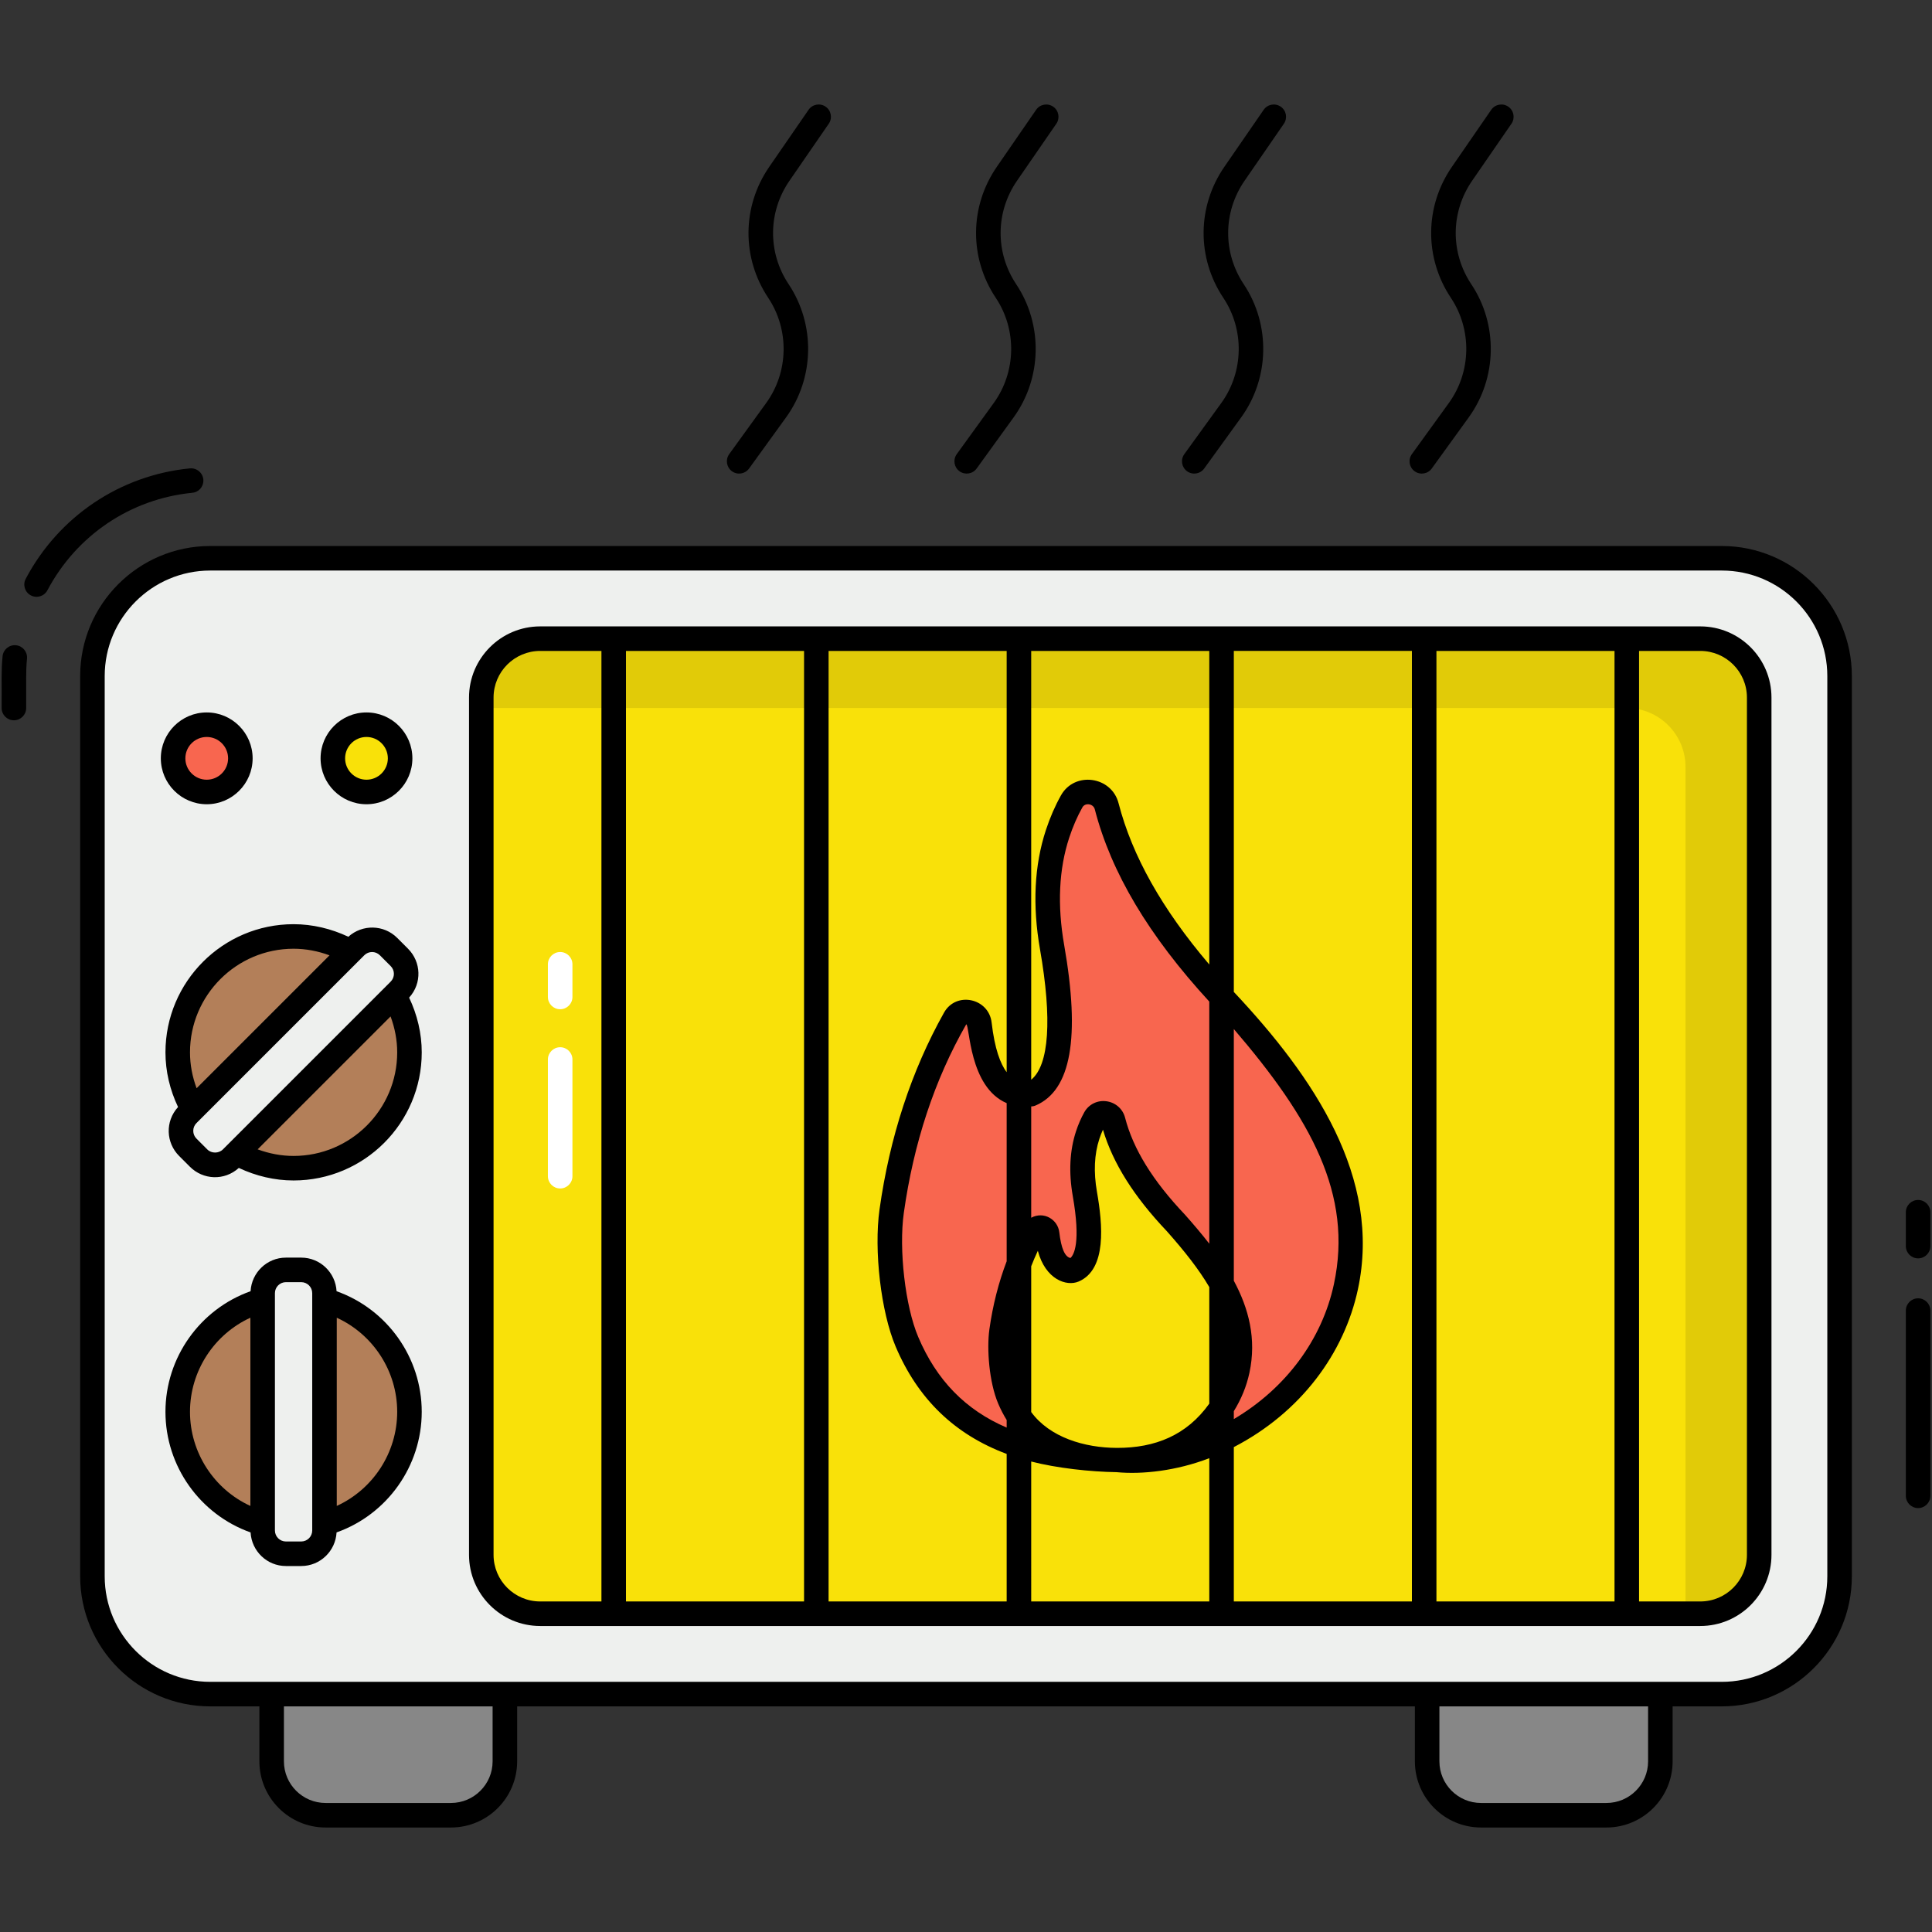 <svg enable-background="new 0 0 512 512" height="512" viewBox="0 0 512 512" width="512" xmlns="http://www.w3.org/2000/svg"><rect x="0" y="0" width="512" height="512" fill="#333333" stroke="none"/><g id="_x31_3_Heater"><g><g><path d="m487.596 179.162v238.578c0 17.239-13.975 31.214-31.214 31.214h-400.586c-17.239 0-31.214-13.975-31.214-31.214v-238.578c0-17.239 13.975-31.214 31.214-31.214h400.586c17.239-.001 31.214 13.975 31.214 31.214z" fill="#eef0ee"/><path d="m127.633 412.045v-227.188c0-8.62 6.988-15.607 15.607-15.607h307.446c8.62 0 15.607 6.988 15.607 15.607v227.188c0 8.62-6.988 15.607-15.607 15.607h-307.446c-8.619 0-15.607-6.987-15.607-15.607z" fill="#f9e109"/><path d="m466.292 184.846v227.189c0 8.636-6.997 15.607-15.607 15.607h-4.006v-224.406c0-8.61-6.997-15.607-15.607-15.607h-303.431v-2.783c0-8.61 6.971-15.607 15.607-15.607h307.436c8.611 0 15.608 6.997 15.608 15.607z" opacity=".1"/><g fill="#fff"><path d="m148.451 277.526c-1.796 0-3.252 1.456-3.252 3.252v30.929c0 1.796 1.456 3.251 3.252 3.251s3.252-1.456 3.252-3.251v-30.929c-.001-1.796-1.456-3.252-3.252-3.252z"/><path d="m148.451 252.296c-1.796 0-3.252 1.456-3.252 3.251v8.661c0 1.796 1.456 3.251 3.252 3.251s3.252-1.456 3.252-3.251v-8.661c-.001-1.796-1.456-3.251-3.252-3.251z"/></g><path d="m133.884 448.957v17.818c0 7.887-6.394 14.281-14.281 14.281h-33.243c-7.887 0-14.281-6.394-14.281-14.281v-17.818z" fill="#878787"/><path d="m440.098 448.957v17.818c0 7.887-6.394 14.281-14.281 14.281h-33.243c-7.887 0-14.281-6.394-14.281-14.281v-17.818z" fill="#878787"/><path d="m63.787 200.966c0 4.925-3.989 8.914-8.914 8.914s-8.914-3.989-8.914-8.914 3.989-8.914 8.914-8.914c4.924 0 8.914 3.989 8.914 8.914z" fill="#f8664f"/><path d="m106.121 200.966c0 4.925-3.989 8.914-8.914 8.914s-8.914-3.989-8.914-8.914 3.989-8.914 8.914-8.914 8.914 3.989 8.914 8.914z" fill="#f9e109"/><ellipse cx="77.887" cy="278.881" fill="#b37f59" rx="30.704" ry="30.704" transform="matrix(.707 -.707 .707 .707 -174.386 136.757)"/><ellipse cx="77.887" cy="374.146" fill="#b37f59" rx="30.704" ry="30.704" transform="matrix(.707 -.707 .707 .707 -241.749 164.66)"/><path d="m86.081 342.698v62.897c0 3.405-2.76 6.165-6.165 6.165h-4.058c-3.405 0-6.165-2.76-6.165-6.165v-62.897c0-3.405 2.76-6.165 6.165-6.165h4.058c3.405 0 6.165 2.76 6.165 6.165z" fill="#eef0ee"/><path d="m105.919 262.437-44.475 44.475c-2.408 2.408-6.311 2.408-8.718 0l-2.869-2.869c-2.408-2.408-2.408-6.311 0-8.718l44.475-44.475c2.408-2.408 6.311-2.408 8.718 0l2.869 2.869c2.407 2.407 2.407 6.311 0 8.718z" fill="#eef0ee"/><path d="m295.386 386.761c-31.501-.359-47.15-12.788-54.956-31.19-3.857-9.093-5.416-24.846-4.038-34.627 2.737-19.424 8.459-36.288 16.701-50.99 1.661-2.963 6.164-1.975 6.554 1.4 1.441 12.457 5.551 19.526 13.616 18.618 7.826-3.366 9.554-16.6 5.638-38.971-1.749-9.99-1.721-20.385 1.451-30.018 1.021-3.1 2.263-5.981 3.748-8.623 2.187-3.892 8.155-3.013 9.271 1.309 4.131 16.005 14.05 33.243 32.041 52.204 20.363 22.94 37.479 46.568 31.357 75.122-3.566 16.634-14.903 30.715-29.814 38.904-10.495 5.762-21.018 7.926-31.569 6.862z" fill="#f8664f"/><path d="m296.145 386.887c-16.357-.186-24.483-6.64-28.536-16.196-2.003-4.722-2.813-12.902-2.097-17.98 1.421-10.086 4.392-18.843 8.672-26.477.863-1.539 3.201-1.026 3.403.727.748 6.469 2.883 10.139 7.07 9.668 4.063-1.748 4.961-8.62 2.927-20.236-.908-5.187-.894-10.585.753-15.587.53-1.61 1.175-3.105 1.946-4.477 1.136-2.021 4.234-1.565 4.814.68 2.145 8.31 7.296 17.262 16.637 27.107 10.574 11.911 19.461 24.18 16.283 39.007-1.852 8.637-7.738 15.949-15.481 20.201-5.449 2.991-10.913 4.115-16.391 3.563z" fill="#f9e109"/></g><g><path d="m508.318 318.003c-1.796 0-3.251 1.456-3.251 3.252v8.975c0 1.796 1.456 3.252 3.251 3.252 1.796 0 3.252-1.456 3.252-3.252v-8.975c0-1.796-1.456-3.252-3.252-3.252z"/><path d="m508.318 344.067c-1.796 0-3.251 1.456-3.251 3.252v49.085c0 1.796 1.456 3.252 3.251 3.252 1.796 0 3.252-1.456 3.252-3.252v-49.085c0-1.796-1.456-3.252-3.252-3.252z"/><path d="m4.232 170.998c-1.786-.182-3.379 1.135-3.55 2.923-.388 4.012-.198 6.361-.249 13.71 0 1.796 1.456 3.251 3.252 3.251s3.252-1.456 3.252-3.251c.047-7.392-.128-9.497.218-13.082.172-1.788-1.136-3.378-2.923-3.551z"/><path d="m50.85 130.607c1.707-.098 3.05-1.514 3.05-3.246 0-1.901-1.669-3.414-3.582-3.236-18.498 1.812-34.759 12.752-43.499 29.262-.84 1.588-.234 3.555 1.353 4.396 1.602.847 3.561.221 4.396-1.353 7.698-14.548 22.003-24.194 38.282-25.823z"/><path d="m456.294 144.698h-400.585c-19.005 0-34.466 15.461-34.466 34.466v238.578c0 19.005 15.461 34.466 34.466 34.466h13.031v14.568c0 9.668 7.865 17.533 17.533 17.533h33.243c9.668 0 17.533-7.865 17.533-17.533v-14.568h237.907v14.568c0 9.668 7.865 17.533 17.53 17.533h33.244c9.668 0 17.533-7.865 17.533-17.533v-14.568h13.031c19.004 0 34.466-15.461 34.466-34.466v-238.578c0-19.005-15.462-34.466-34.466-34.466zm-325.749 322.078c0 6.081-4.948 11.03-11.03 11.03h-33.242c-6.081 0-11.03-4.948-11.03-11.03v-14.566h55.302zm306.215 0c0 6.081-4.948 11.03-11.03 11.03h-33.244c-6.081 0-11.027-4.948-11.027-11.03v-14.566h55.301zm47.497-49.034c0 15.419-12.544 27.963-27.963 27.963h-400.585c-15.419 0-27.963-12.544-27.963-27.963v-238.578c0-15.419 12.544-27.963 27.963-27.963h400.586c15.419 0 27.963 12.544 27.963 27.963v238.578z"/><path d="m450.599 166h-307.445c-10.398 0-18.859 8.46-18.859 18.859v227.188c0 10.398 8.46 18.859 18.859 18.859h307.445c10.4 0 18.859-8.46 18.859-18.859v-227.188c0-10.398-8.459-18.859-18.859-18.859zm-231.014 6.503h47.193v111.641c-1.651-2.197-3.173-6.128-3.988-13.165-.747-6.46-9.399-8.356-12.619-2.615-8.633 15.399-14.382 32.938-17.084 52.127-1.534 10.886.38 27.192 4.264 36.351 5.885 13.873 15.611 23.3 29.427 28.461v39.099h-47.193zm-6.503 251.899h-47.193v-251.899h47.193zm68.934-173.959c-1.849-10.564-1.4-20.133 1.336-28.441.965-2.934 2.141-5.642 3.495-8.047.748-1.322 2.899-.975 3.287.53 4.327 16.758 14.294 33.474 30.338 50.942v64.167c-2.077-2.674-4.275-5.246-6.467-7.716-8.52-8.977-13.702-17.378-15.849-25.682-.599-2.331-2.548-4.04-4.961-4.355-2.378-.32-4.672.826-5.835 2.897-.859 1.528-1.598 3.226-2.2 5.053-1.677 5.097-1.969 10.872-.866 17.163 2.149 12.283.338 15.565-.617 16.426-1.468-.285-2.459-2.563-2.949-6.793-.397-3.443-4.137-5.662-7.448-3.875v-29.492c.329-.032.629-.024 1.181-.26 9.387-4.036 11.858-17.944 7.555-42.517zm-15.239 83.81c-2.144 5.62-3.677 11.643-4.575 18.007-.737 5.248-.069 14.054 2.327 19.703.66 1.555 1.414 2.999 2.248 4.351v2.013c-10.917-4.68-18.586-12.581-23.44-24.025-3.438-8.102-5.183-23.171-3.812-32.904 2.59-18.388 8.079-35.161 16.541-49.944.948.188.681 16.611 10.711 20.886zm6.503 39.955v-38.638c.554-1.385 1.12-2.762 1.755-4.088 2.045 7.633 7.621 9.5 10.819 8.135 7.509-3.229 6.361-15.119 4.847-23.784-.917-5.227-.701-9.939.638-14.007.282-.86.602-1.679.955-2.448 2.634 8.876 8.205 17.714 16.923 26.896 4.649 5.239 8.483 10.082 11.256 14.815v30.889c-5.981 8.39-14.361 11.751-24.465 11.728-8.602-.02-17.815-2.785-22.728-9.498zm53.696-.235c1.943-3.133 3.361-6.557 4.136-10.168 1.929-9.005-.197-17.074-4.136-24.397v-66.699c20.372 23.743 31.63 43.801 26.525 67.605-3.154 14.712-12.784 27.638-26.525 35.76zm-30.547-161.113c-1.844-7.161-11.633-8.523-15.252-2.092-1.557 2.771-2.906 5.867-4.003 9.201-3.071 9.335-3.6 19.965-1.565 31.595 3.255 18.594 2.417 30.713-2.329 34.573v-113.634h47.193v83.106c-12.525-14.717-20.434-28.777-24.044-42.749zm-23.149 174.459c6.746 1.741 15.704 2.725 22.598 2.818 6.801.655 15.892-.35 24.595-3.701v37.967h-47.193zm53.696-3.822c17.799-9.232 29.249-24.859 32.886-41.819 6.339-29.576-11.635-56.186-32.886-78.804v-90.371h47.193v251.899h-47.193zm53.695-210.994h47.193v251.899h-47.193zm-249.873 239.544v-227.188c0-6.813 5.543-12.356 12.356-12.356h16.232v251.899h-16.232c-6.813 0-12.356-5.542-12.356-12.355zm332.157 0c0 6.813-5.543 12.356-12.356 12.356h-16.232v-251.9h16.232c6.813 0 12.356 5.543 12.356 12.356z"/><path d="m54.785 213.133c6.708 0 12.165-5.458 12.165-12.165s-5.458-12.165-12.165-12.165-12.165 5.458-12.165 12.165 5.458 12.165 12.165 12.165zm0-17.827c3.122 0 5.662 2.54 5.662 5.662s-2.54 5.662-5.662 5.662-5.662-2.54-5.662-5.662 2.54-5.662 5.662-5.662z"/><path d="m97.12 213.133c6.709 0 12.166-5.458 12.166-12.165s-5.458-12.165-12.166-12.165c-6.707 0-12.165 5.458-12.165 12.165s5.457 12.165 12.165 12.165zm0-17.827c3.123 0 5.663 2.54 5.663 5.662s-2.54 5.662-5.663 5.662c-3.122 0-5.662-2.54-5.662-5.662-.001-3.122 2.54-5.662 5.662-5.662z"/><path d="m89.194 342.187c-.272-4.95-4.348-8.904-9.365-8.904h-4.058c-5.016 0-9.091 3.953-9.365 8.901-13.395 4.755-22.56 17.559-22.56 31.963 0 14.405 9.165 27.208 22.56 31.963.273 4.949 4.348 8.903 9.365 8.903h4.058c5.017 0 9.093-3.955 9.365-8.906 13.401-4.757 22.57-17.557 22.57-31.96s-9.168-27.203-22.57-31.96zm-38.844 31.961c0-10.829 6.403-20.541 16.005-24.94v49.881c-9.602-4.4-16.005-14.112-16.005-24.941zm32.393 31.449c0 1.607-1.307 2.914-2.914 2.914h-4.058c-1.607 0-2.914-1.307-2.914-2.914v-62.898c0-1.607 1.307-2.914 2.914-2.914h4.058c1.607 0 2.914 1.307 2.914 2.914zm6.503-6.513v-49.872c9.608 4.399 16.015 14.108 16.015 24.936s-6.407 20.537-16.015 24.936z"/><path d="m108.132 251.422-2.87-2.87c-3.556-3.556-9.257-3.635-12.948-.301-4.541-2.143-9.495-3.331-14.52-3.331-18.718 0-33.946 15.239-33.946 33.971 0 5.038 1.19 9.978 3.338 14.482-3.487 3.829-3.196 9.493.286 12.97l2.868 2.869c3.463 3.465 9.108 3.781 12.951.302 4.537 2.138 9.485 3.323 14.504 3.323 18.732 0 33.971-15.229 33.971-33.947 0-5.034-1.192-9.982-3.342-14.507 3.471-3.821 3.194-9.477-.292-12.961zm-30.338.002c3.259 0 6.482.624 9.531 1.749l-35.223 35.223c-1.126-3.025-1.751-6.239-1.751-9.504-.001-15.147 12.31-27.468 27.443-27.468zm-22.856 53.191-2.869-2.87c-1.135-1.135-1.143-2.974 0-4.119l44.475-44.476c1.138-1.138 2.987-1.135 4.119 0l2.87 2.872c1.138 1.138 1.14 2.976 0 4.119l-44.475 44.474c-1.105 1.1-3.02 1.097-4.12 0zm22.856 1.72c-3.252 0-6.47-.623-9.515-1.745l35.225-35.225c1.13 3.039 1.757 6.261 1.757 9.527 0 15.131-12.321 27.443-27.467 27.443z"/><path d="m198.518 124.158 9.807-13.559c7.529-10.41 7.8-24.588.673-35.28-5.58-8.369-5.497-19.128.213-27.41l10.421-15.118c1.019-1.478.646-3.503-.832-4.523-1.48-1.022-3.504-.648-4.523.832l-10.421 15.118c-7.23 10.486-7.335 24.111-.269 34.71 5.628 8.442 5.415 19.64-.531 27.861l-9.807 13.559c-1.053 1.454-.727 3.488.729 4.539 1.449 1.048 3.485.731 4.54-.729z"/><path d="m258.824 124.158 9.805-13.559c7.529-10.412 7.801-24.591.673-35.28-5.581-8.369-5.497-19.128.213-27.41l10.423-15.118c1.019-1.478.648-3.503-.831-4.523-1.478-1.017-3.506-.648-4.524.832l-10.423 15.118c-7.228 10.487-7.335 24.112-.269 34.71 5.629 8.441 5.416 19.637-.531 27.861l-9.807 13.559c-1.053 1.454-.727 3.488.729 4.539 1.446 1.046 3.482.735 4.542-.729z"/><path d="m319.126 124.158 9.808-13.559c7.529-10.411 7.799-24.59.671-35.28-5.581-8.369-5.497-19.128.213-27.41l10.423-15.118c1.019-1.478.648-3.503-.831-4.523-1.478-1.017-3.506-.648-4.524.832l-10.423 15.118c-7.229 10.487-7.334 24.112-.269 34.71 5.629 8.442 5.416 19.639-.528 27.861l-9.808 13.559c-1.052 1.454-.727 3.488.729 4.539 1.462 1.056 3.492.721 4.539-.729z"/><path d="m379.432 124.158 9.805-13.559c7.529-10.412 7.801-24.591.673-35.28-5.581-8.369-5.497-19.128.213-27.41l10.423-15.118c1.019-1.478.648-3.503-.831-4.523-1.476-1.017-3.506-.648-4.524.832l-10.423 15.118c-7.23 10.487-7.334 24.112-.269 34.71 5.629 8.441 5.416 19.637-.531 27.861l-9.805 13.559c-1.052 1.454-.727 3.488.729 4.539 1.462 1.056 3.492.721 4.54-.729z"/></g></g></g></svg>